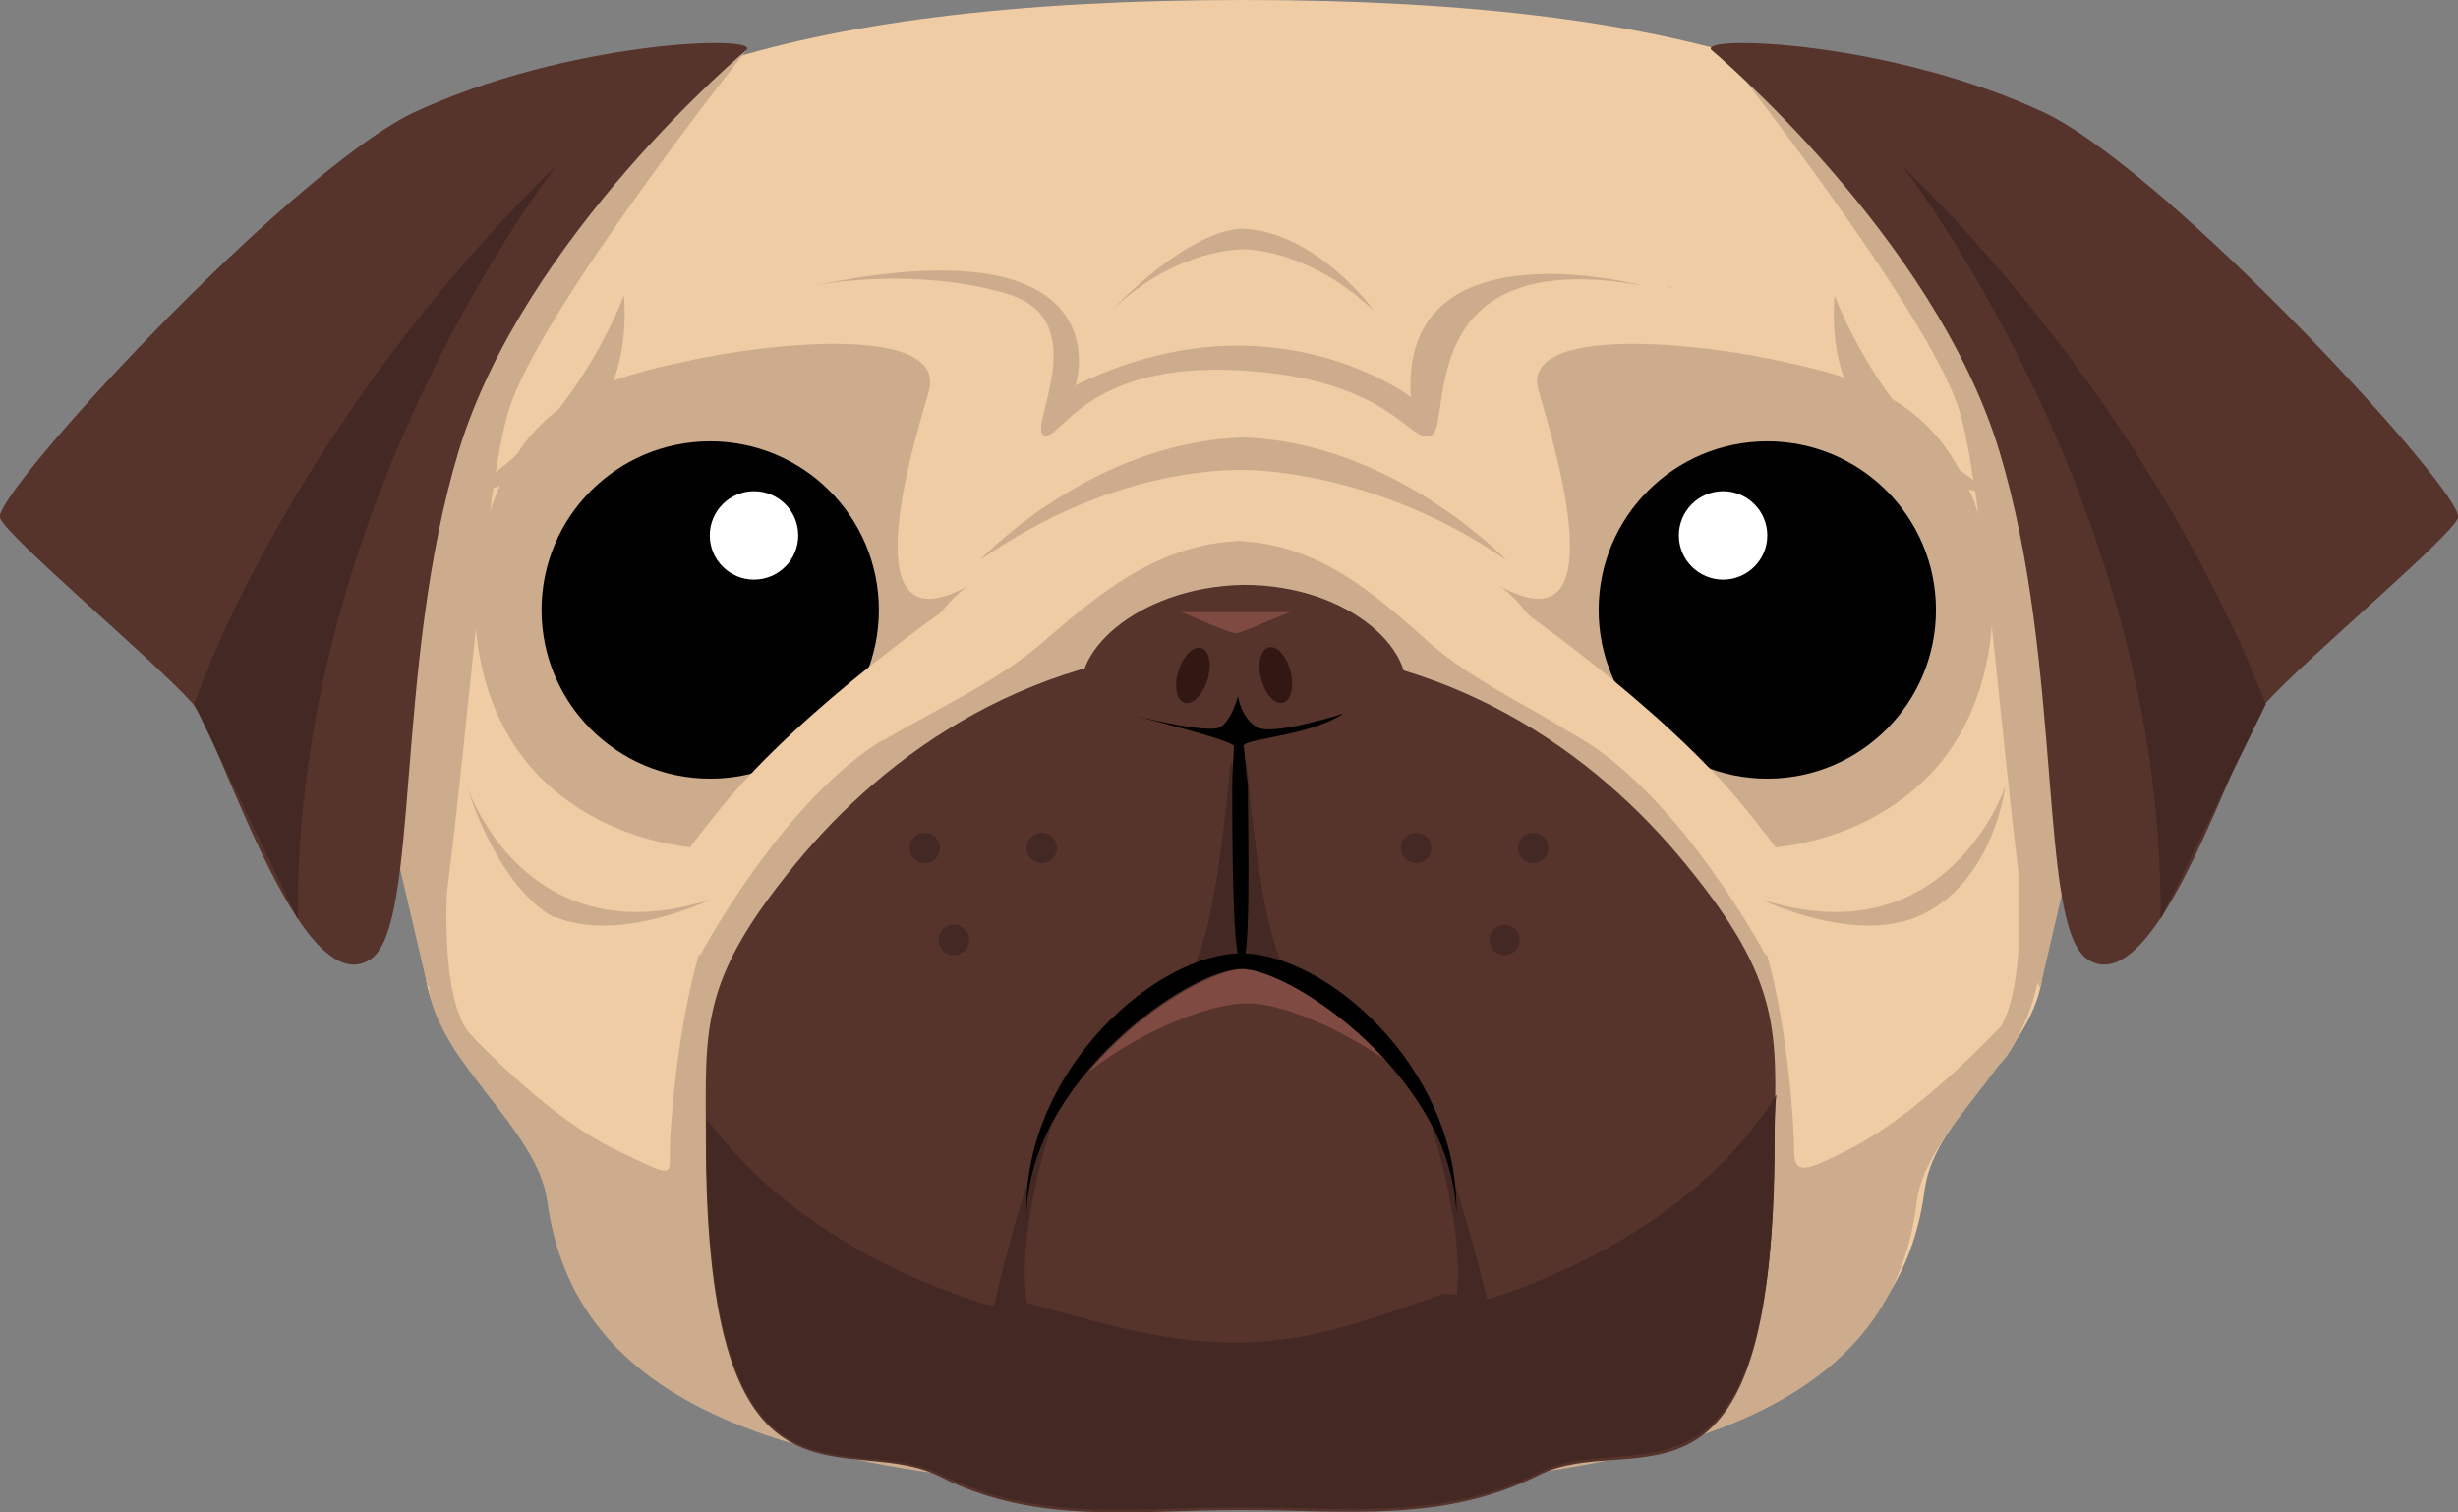 <?xml version="1.0" encoding="utf-8"?>
<!-- Generator: Adobe Illustrator 25.3.0, SVG Export Plug-In . SVG Version: 6.00 Build 0)  -->
<svg version="1.1" id="Layer_1" xmlns="http://www.w3.org/2000/svg" xmlns:xlink="http://www.w3.org/1999/xlink" x="0px" y="0px"
	 viewBox="0 0 566.9 348.8" style="enable-background:new 0 0 566.9 348.8;" xml:space="preserve">
<rect x="0" y="0" width="566.9" height="348.8" fill="#808080" stroke="none"/>
<style type="text/css">
	.st0{fill:#EFCCA3;}
	.st1{fill:#CCAC8D;}
	.st2{fill:#FFFFFF;}
	.st3{fill:#56332B;}
	.st4{fill:#442823;}
	.st5{fill:#7F4A41;}
	.st6{fill:#331712;}
</style>
<path class="st0" d="M474.4,108.9c-0.9-19.5,1.8-36.7-7.1-51.3C446.1,21.2,393,0,286.8,0v3.1h-2.2h2.2V0
	C180.6,0,124.8,21.2,103.6,58c-8.4,15-7.5,31.9-8.8,51.3c-0.9,15.5-8,31.9-4.9,49.6c3.5,23,4.9,46,8.4,67.3
	c2.7,17.3,26.5,31.9,28.8,48.2c6.2,45.1,53.1,65.9,159.3,65.9v3.5h-2.7h3.1v-3.5c106.2,0,151.3-20.8,157.1-65.9
	c2.2-16.8,24.3-31,27-48.2c3.5-21.2,4.9-44.2,8.4-67.3C482.4,141.2,475.3,124.3,474.4,108.9L474.4,108.9z"/>
<path class="st1" d="M285,124.8c19,0.4,32.3,12.4,44.7,23.5c14.6,12.8,39.4,21.7,49.6,32.7c10.2,11.1,23.5,22.1,28.3,39.4
	s6.2,39.4,6.2,45.1c0,5.8,3.1,4.4,11.9,0c20.8-10.2,43.8-37.6,43.8-37.6c-2.7,17.3-25.2,32.7-27.4,49.1
	c-5.3,45.1-49.1,66.8-157.5,66.8h-0.4h2.7"/>
<path class="st1" d="M354.9,90.3c4,13.7,18.1,60.2-9.3,44.7c0,0,11.5,6.6,18.6,31.9c7.5,25.2,25.7,28.3,25.7,28.3
	s29.6,5.8,51.8-13.3c18.6-15.9,21.7-44.2,13.7-65.9c-8-21.2-22.1-27.9-42.9-32.3C391.7,78.8,350.1,74.8,354.9,90.3z"/>
<circle cx="407.6" cy="140.7" r="38.9"/>
<circle class="st2" cx="397.4" cy="123.5" r="10.2"/>
<path class="st0" d="M348.3,138.9c0,0,35,23.9,54,47.3c19,23.5,18.6,27.9,18.6,27.9l-13.7,6.2c0,0-19.5-36.7-43.4-50.4
	c-24.3-13.7-27-25.2-27-25.2L348.3,138.9L348.3,138.9z"/>
<path class="st1" d="M286.3,124.8c-19,0.4-33.2,12.4-46,23.5c-14.6,12.8-40.3,21.7-50.4,32.7c-10.2,11.1-23.9,22.1-28.8,39.4
	s-6.6,39.4-6.6,45.1c0,5.8,0.9,6.2-11.9,0c-20.8-9.7-43.8-37.6-43.8-37.6c2.7,17.3,25.2,32.7,27.4,49.1c6.2,45.1,50,66.8,158.4,66.8
	h2.2"/>
<path class="st3" d="M389,199.6c-21.2-26.1-55.3-50.4-102.7-50.4h-0.4c-47.3,0-81.4,24.3-102.7,50.4c-22.1,27-20.4,37.6-20.4,63.3
	c0,92.9,32.7,66.4,54.4,77.9c22.1,11.1,45.1,7.5,68.6,7.5h0.4c23.9,0,46.5,3.1,68.6-8c21.7-11.1,54.4,16.4,54.4-76.5
	C409.8,238.1,411.1,226.6,389,199.6L389,199.6z"/>
<path class="st4" d="M284.1,172.1c0,0-3.1,42.9-9.3,51.3l11.5-2.7L284.1,172.1z"/>
<path class="st4" d="M287.2,172.1c0,0,3.1,42.9,9.3,51.3l-11.5-2.7L287.2,172.1z"/>
<path class="st3" d="M250.1,161.9c-4.4-10.2,11.5-26.5,36.7-27c25.2,0,41.2,16.4,36.7,27c-4.4,10.6-20.4,13.7-36.7,14.2
	C270.9,175.7,254.5,172.6,250.1,161.9L250.1,161.9z"/>
<path d="M286.8,172.1c0-1.8,15-2.2,23-7.5c0,0-16.4,5.3-19.9,3.1c-3.5-1.8-4.4-7.1-4.4-7.1s-1.3,5.3-4,7.1
	c-3.1,1.8-21.7-3.1-21.7-3.1s24.8,6.2,24.8,7.5c0,1.3-0.4,5.8-0.4,8.8c0,11.1,0,38.5,1.8,40.7c2.7,4,1.8-29.6,1.8-40.7
	C287.2,177.4,287.2,173.9,286.8,172.1z"/>
<path class="st5" d="M287.7,231.4c7.5,0,20.8,5.3,32.7,13.7c-11.5-12.8-25.2-21.7-32.7-21.7c-8,0-24.8,9.7-36.7,23.9
	C263.3,237.6,279.3,231.4,287.7,231.4z"/>
<path class="st4" d="M284.6,309.7c-16.8,0-33.2-5.3-48.2-9.3c-3.1-0.9-6.2,1.3-9.3,0.4c-27.9-8.8-50.4-23.9-64.2-42.9v4.4
	c0,92.9,32.7,66.8,54.4,77.9c22.1,11.1,45.1,7.5,68.6,7.5h0.4c23.9,0,46.5,3.1,68.6-8c21.7-11.1,54.4,15.9,54.4-77
	c0-3.5,0-7.1,0.4-10.2c-12.8,20.8-36.3,37.2-65.5,46.9c-2.7,0.9-8.8-1.3-11.5-0.9C316.9,304,302.7,309.7,284.6,309.7L284.6,309.7
	L284.6,309.7z"/>
<path class="st4" d="M242.5,259.7c0,0-11.1,33.2-3.5,47.8l-10.2-4.4C228.8,303.1,236.3,269.5,242.5,259.7z M330.1,259.7
	c0,0,11.1,33.2,3.5,47.8l10.2-4.4C343.9,303.1,335.9,269.5,330.1,259.7L330.1,259.7z"/>
<path class="st1" d="M214.2,90.3c-4,13.7-18.1,60.2,9.3,44.7c0,0-11.5,6.6-18.6,31.9c-7.1,25.2-25.7,28.3-25.7,28.3
	s-29.6,5.8-51.8-13.3c-18.6-15.9-21.7-44.2-13.7-65.9c8-21.7,22.1-27.9,42.9-32.3C177.5,78.8,218.6,74.8,214.2,90.3L214.2,90.3z"/>
<path d="M286.3,223.5c11.9,0,49.1,25.7,49.6,57.1v-1.8c0-32.7-30.1-58.9-49.6-58.9c-19.5,0-49.6,26.5-49.6,58.9v1.8
	C237.2,249.1,274.4,223.5,286.3,223.5z"/>
<ellipse transform="matrix(0.968 -0.25 0.25 0.968 -29.577 78.465)" class="st6" cx="294.3" cy="155.8" rx="3.5" ry="6.6"/>
<ellipse transform="matrix(0.296 -0.955 0.955 0.296 44.886 372.493)" class="st6" cx="275.2" cy="155.8" rx="6.6" ry="3.5"/>
<circle cx="163.8" cy="140.7" r="38.9"/>
<circle class="st2" cx="173.9" cy="123.5" r="10.2"/>
<path class="st5" d="M297.8,141.2c0-0.4-10.2,4.4-12.8,4.9c-2.7-0.4-12.8-5.3-12.8-4.9H297.8z"/>
<path class="st0" d="M220.4,138.9c0,0-35,23.9-54,47.3s-18.6,27.9-18.6,27.9l13.7,6.2c0,0,19.5-36.7,43.4-50.4s27-25.2,27-25.2
	L220.4,138.9z"/>
<path class="st1" d="M143.9,68.1c0,0-11.9,32.7-38.5,46.5C105.4,114.6,147,109.7,143.9,68.1z M423.1,68.1c0,0,11.9,32.7,38.5,46.5
	C461.6,114.6,420,109.7,423.1,68.1z M347.4,129.2c0,0-26.1-27.4-61.1-28.3h0.4h0.4c-35.4,0.9-61.1,28.3-61.1,28.3
	c30.5-21.2,56.6-20.8,61.1-20.8C286.8,108.4,316.9,108,347.4,129.2L347.4,129.2z M316.9,71.7c0,0-13.3-18.6-31-19h0.9
	c-13.3,0.4-30.5,19-30.5,19c15-14.6,30.5-14.2,30.5-14.2S301.4,57.1,316.9,71.7z M163.8,207.5c0,0-20.8,10.2-35.8,4h-0.4
	c-13.3-7.5-19.9-30.1-19.9-30.1S120.9,221.2,163.8,207.5z M406.3,207.5c0,0,20.8,10.2,35.8,4c17.7-7.5,20.4-30.1,20.4-30.1
	S449.2,221.2,406.3,207.5z"/>
<path class="st1" d="M187.7,65.9c11.5-2.2,30.5-2.7,45.6,2.2c19,6.6,3.5,31,7.5,32.3c4,1.3,9.3-16.8,44.7-15
	c35.8,1.8,39.8,17.7,44.7,15c4.9-2.7-4.9-44.2,48.7-34.5c0,0-56.2-15-53.5,25.7c0,0-32.3-24.8-77.4-2.7
	C248.3,88.9,259.8,50.9,187.7,65.9z M383.7,65.9c0.9,0,1.3,0.4,1.8,0.4S385,65.9,383.7,65.9z M172.2,11.5c0,0-47.8,60.2-54.9,83.2
	c-7.1,23.5-12.4,119.5-18.6,133.2l-22.1-94.7l40.7-98.7L172.2,11.5L172.2,11.5z M397,11.5c0,0,47.8,60.2,54.9,83.2
	c7.1,23.5,12.4,119.5,18.6,133.2l22.1-94.7l-40.7-98.7L397,11.5L397,11.5z"/>
<path class="st3" d="M394.7,11.5c0,0,51.3,42.9,66.4,92.5c15,49.6,8.8,109.7,20.4,117.3c16.4,10.6,35-52.7,41.2-59.3
	c9.7-10.6,42-37.6,44.2-42.5c2.2-4.9-65.5-78.8-95.1-93.4C435.9,9.3,391.7,8,394.7,11.5L394.7,11.5z"/>
<path class="st4" d="M438.6,38.1c0,0,60.6,77.4,59.7,173.9l24.3-49.6C522.2,162.4,500.9,99.1,438.6,38.1L438.6,38.1z"/>
<path class="st3" d="M172.2,11.5c0,0-51.3,42.9-66.4,92.5c-15,49.6-8.8,109.7-20.4,117.3c-16.4,10.6-35-52.7-41.2-59.3
	c-9.7-10.6-42-37.6-44.2-42.5c-2.2-4.9,65.5-78.8,95.1-93.4C131,9.3,175.3,8,172.2,11.5L172.2,11.5z"/>
<path class="st4" d="M128.4,38.1c0,0-60.6,77.4-59.7,173.9l-23.9-49.6C44.7,162.4,66,99.1,128.4,38.1z"/>
<path class="st1" d="M95.6,213.7c0,0,4.4,23.9,11.5,31.4c7.1,7.5,2.2-5.8,2.2-5.8s-7.5-4-6.2-34.5S95.6,213.7,95.6,213.7L95.6,213.7
	z M473.1,213.7c0,0-4.4,23.9-11.5,31.4c-7.1,7.5-2.2-5.8-2.2-5.8s7.5-4,6.2-34.5C464.2,174.3,473.1,213.7,473.1,213.7L473.1,213.7z"
	/>
<g>
	<circle class="st4" cx="240.3" cy="195.6" r="3.5"/>
	<circle class="st4" cx="220" cy="216.8" r="3.5"/>
	<circle class="st4" cx="213.3" cy="195.6" r="3.5"/>
</g>
<g>
	<circle class="st4" cx="326.6" cy="195.6" r="3.5"/>
	<circle class="st4" cx="347" cy="216.8" r="3.5"/>
	<circle class="st4" cx="353.6" cy="195.6" r="3.5"/>
</g>
</svg>
